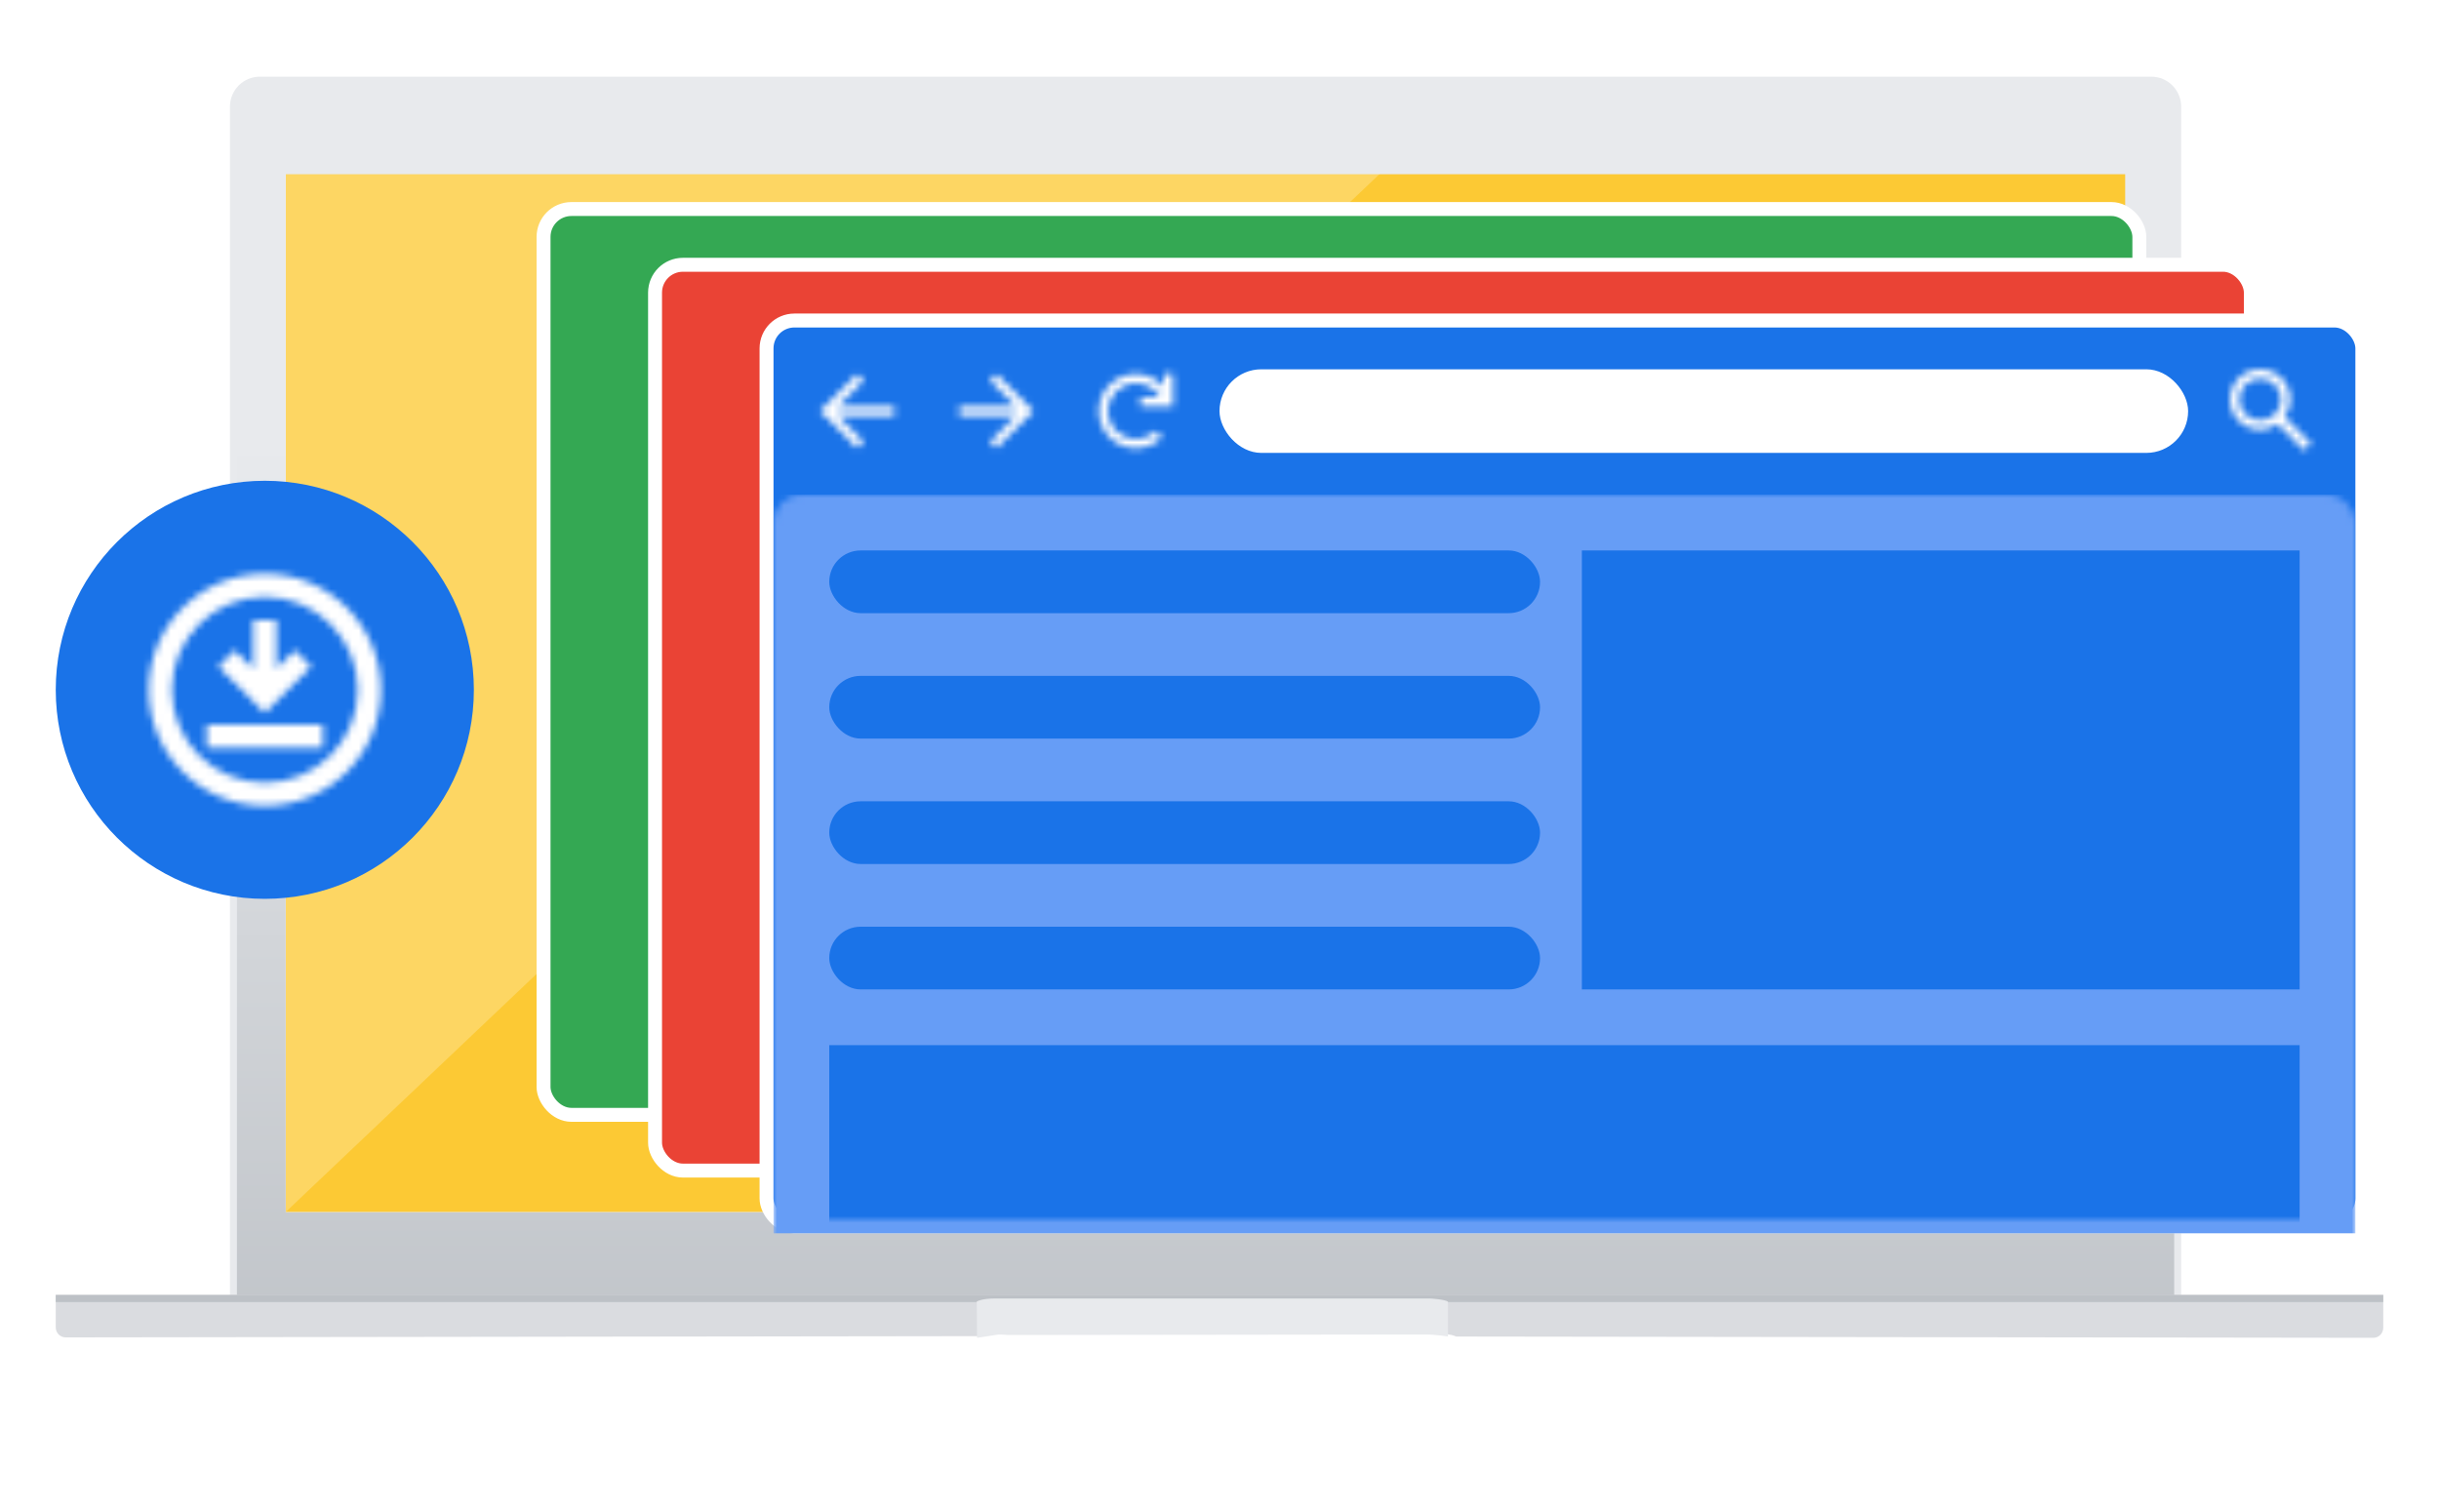 <svg xmlns="http://www.w3.org/2000/svg" xmlns:xlink="http://www.w3.org/1999/xlink" width="350" height="217" version="1.1" viewBox="0 0 350 217"><title>02 Adapting Web</title><defs><filter id="filter-1" width="106.3%" height="111.5%" x="-3.1%" y="-5.8%" filterUnits="objectBoundingBox"><feOffset dx="0" dy="3" in="SourceAlpha" result="shadowOffsetOuter1"/><feGaussianBlur in="shadowOffsetOuter1" result="shadowBlurOuter1" stdDeviation="1"/><feColorMatrix in="shadowBlurOuter1" result="shadowMatrixOuter1" type="matrix" values="0 0 0 0 0 0 0 0 0 0 0 0 0 0 0 0 0 0 0.3 0"/><feMerge><feMergeNode in="shadowMatrixOuter1"/><feMergeNode in="SourceGraphic"/></feMerge></filter><rect id="path-2" width="264" height="150" x="0" y=".944"/><polygon id="path-4" points="0 .944 158 1 0 150.944"/><linearGradient id="linearGradient-6" x1="50%" x2="50%" y1="110.675%" y2="29.331%"><stop offset="0%" stop-color="#BDC1C6"/><stop offset="100%" stop-color="#E8EAED"/></linearGradient><path id="path-7" d="M20,3.333 C10.817,3.333 3.333,10.817 3.333,20 C3.333,29.183 10.817,36.667 20,36.667 C29.183,36.667 36.667,29.183 36.667,20 C36.667,10.817 29.183,3.333 20,3.333 Z M20,33.333 C12.65,33.333 6.667,27.35 6.667,20 C6.667,12.65 12.65,6.667 20,6.667 C27.35,6.667 33.333,12.65 33.333,20 C33.333,27.35 27.35,33.333 20,33.333 Z M24.317,14.317 L26.667,16.667 L20,23.333 L13.333,16.667 L15.683,14.317 L18.333,16.95 L18.333,10 L21.667,10 L21.667,16.95 L24.317,14.317 Z M28.333,28.333 L11.667,28.333 L11.667,25 L28.333,25 L28.333,28.333 Z"/><filter id="filter-9" width="107.7%" height="109.9%" x="-3.9%" y="-5.5%" filterUnits="objectBoundingBox"><feOffset dx="0" dy="2" in="SourceAlpha" result="shadowOffsetOuter1"/><feGaussianBlur in="shadowOffsetOuter1" result="shadowBlurOuter1" stdDeviation="1"/><feColorMatrix in="shadowBlurOuter1" result="shadowMatrixOuter1" type="matrix" values="0 0 0 0 0 0 0 0 0 0 0 0 0 0 0 0 0 0 0.212 0"/><feMerge><feMergeNode in="shadowMatrixOuter1"/><feMergeNode in="SourceGraphic"/></feMerge></filter><rect id="path-10" width="227" height="128" x="0" y="0" rx="4"/><polygon id="path-12" points="8 2.667 7.06 3.607 10.78 7.333 2.667 7.333 2.667 8.667 10.78 8.667 7.06 12.393 8 13.333 13.333 8"/><polygon id="path-14" points="13.333 7.333 5.22 7.333 8.947 3.607 8 2.667 2.667 8 8 13.333 8.94 12.393 5.22 8.667 13.333 8.667"/><path id="path-16" d="M8.667,6 L8.667,7.333 L13.333,7.333 L13.333,2.667 L12,2.667 L12,4.493 C11.02,3.38 9.6,2.667 8,2.667 C6.527,2.667 5.193,3.267 4.227,4.227 C3.26,5.187 2.667,6.527 2.667,8 C2.667,10.947 5.053,13.333 8,13.333 C9.473,13.333 10.807,12.733 11.773,11.773 L10.827,10.827 C10.1,11.553 9.1,12 8,12 C5.793,12 4,10.207 4,8 C4,6.9 4.447,5.9 5.173,5.173 C5.9,4.447 6.9,4 8,4 C9.473,4 10.767,4.807 11.46,6 L8.667,6 Z"/><path id="path-18" d="M13.66,12.667 L9.84,8.847 C10.353,8.133 10.667,7.273 10.667,6.333 C10.667,3.94 8.727,2 6.333,2 C3.94,2 2,3.94 2,6.333 C2,8.727 3.94,10.667 6.333,10.667 C7.273,10.667 8.133,10.353 8.847,9.84 L12.667,13.66 L13.66,12.667 Z M3.333,6.333 C3.333,4.673 4.673,3.333 6.333,3.333 C7.993,3.333 9.333,4.673 9.333,6.333 C9.333,7.993 7.993,9.333 6.333,9.333 C4.673,9.333 3.333,7.993 3.333,6.333 Z"/></defs><g id="Illustrations" fill="none" fill-rule="evenodd" stroke="none" stroke-width="1"><g id="Adapting-Web" transform="translate(-337, -29)"><g id="02-Adapting-Web" transform="translate(345, 37)"><g id="Laptop-Frame" filter="url(#filter-1)"><path id="frame-bottom" fill="#E8EAED" fill-rule="nonzero" d="M300.704,0 L29.296,0 C26.924,0 25,1.93 25,4.31 L25,175 L305,175 L305,4.31 C305,1.93 303.076,0 300.704,0 Z M296.898,162.279 L32.898,162.279 L32.898,13.435 L296.898,13.435 L296.898,162.279 Z"/><g id="DESIGN-HERE" transform="translate(33, 12)"><mask id="mask-3" fill="#fff"><use xlink:href="#path-2"/></mask><use id="Mask" fill="#FCC934" xlink:href="#path-2"/><mask id="mask-5" fill="#fff"><use xlink:href="#path-4"/></mask><use id="Mask-Copy" fill="#FDD663" xlink:href="#path-4"/></g><g id="frame-top" fill-rule="nonzero" transform="translate(0, 2)"><path id="top" fill="url(#linearGradient-6)" d="M299.676,0 L30.324,0 C27.936,0 26,1.922 26,4.293 L26,173 L304,173 L304,4.293 C304,1.922 302.064,0 299.676,0 Z M297,161 L33,161 L33,12 L297,12 L297,161 Z"/><g id="base" transform="translate(0, 172.845)"><path id="laptop-bottom" fill="#DADCE0" d="M2.84217094e-14,0 L2.84217094e-14,4.663 C2.84217094e-14,5.045 0.154,5.41 0.422,5.679 C0.69,5.948 1.053,6.098 1.43,6.096 L132.459,5.915 C132.459,5.915 135.205,5.412 135.796,5.412 L196.001,5.412 C196.001,5.412 199.544,5.321 200.961,5.974 L332.57,6.155 C333.355,6.159 333.996,5.518 334,4.723 L334,0 L2.84217094e-14,0 Z"/><rect id="shadow" width="334" height="1.026" x="0" y="0" fill="#BDC1C6"/><path id="bezel" fill="#E8EAED" d="M132.205,6.155 L132.166,0.955 C132.166,0.955 132.823,0.513 134.754,0.513 L197.25,0.513 C197.25,0.513 199.432,0.643 199.785,0.98 L199.785,5.97 C199.785,5.97 197.989,5.665 196.468,5.68 L136.68,5.754 C136.68,5.754 135.59,5.664 135.241,5.694 L132.205,6.155 Z"/></g></g></g><g id="icons" transform="translate(0, 61)"><circle id="Oval-Copy-2" cx="30" cy="30" r="30" fill="#1A73E8"/><g id="file/download_for_offline_24px" transform="translate(10, 10)"><mask id="mask-8" fill="#fff"><use xlink:href="#path-7"/></mask><g id="Group" fill="#FFF" fill-rule="nonzero" mask="url(#mask-8)"><g id="↪︎-Icon-color"><rect id="_Color/01_Grey/000-White" width="40" height="40" x="0" y="0"/></g></g></g></g><g id="browser-windows" filter="url(#filter-9)" transform="translate(71, 21)"><rect id="browser-3" width="229" height="130" x="-1" y="-1" fill="#34A853" stroke="#FFF" stroke-width="2" rx="4"/><rect id="browser-2" width="229" height="130" x="15" y="7" fill="#EA4335" stroke="#FFF" stroke-width="2" rx="4"/><g id="browser-1" transform="translate(32, 16)"><rect id="background" width="229" height="130" x="-1" y="-1" fill="#1A73E8" stroke="#FFF" stroke-width="2" rx="4"/><mask id="mask-11" fill="#fff"><use xlink:href="#path-10"/></mask><rect id="Rectangle" width="227" height="106" x="0" y="24" fill="#669DF6" mask="url(#mask-11)"/><g id="content" fill="#1A73E8" mask="url(#mask-11)"><g transform="translate(8, 32)"><rect id="Rectangle-Copy-5" width="211" height="63" x="0" y="71"/><rect id="Rectangle" width="103" height="63" x="108" y="0"/><rect id="Rectangle-Copy" width="102" height="9" x="0" y="0" rx="4.5"/><rect id="Rectangle-Copy-2" width="102" height="9" x="0" y="18" rx="4.5"/><rect id="Rectangle-Copy-3" width="102" height="9" x="0" y="36" rx="4.5"/><rect id="Rectangle-Copy-4" width="102" height="9" x="0" y="54" rx="4.5"/></g></g><g id="nav-bar" mask="url(#mask-11)"><g transform="translate(4, 4)"><rect id="Rectangle" width="139" height="12" x="60" y="2" fill="#FFF" rx="6"/><g id="Group" fill="none" stroke-width="1" transform="translate(20, 0)"><g id="navigation/arrow_forward_24px"><mask id="mask-13" fill="#fff"><use xlink:href="#path-12"/></mask><g id="Group" fill="#FFF" fill-rule="nonzero" mask="url(#mask-13)"><g id="↪︎-Icon-color"><rect id="_Color/01_Grey/000-White" width="16" height="16" x="0" y="0"/></g></g></g></g><g id="Group" fill="none" stroke-width="1"><g id="navigation/arrow_back_24px"><mask id="mask-15" fill="#fff"><use xlink:href="#path-14"/></mask><g id="Group" fill="#FFF" fill-rule="nonzero" mask="url(#mask-15)"><g id="↪︎-Icon-color"><rect id="_Color/01_Grey/000-White" width="16" height="16" x="0" y="0"/></g></g></g></g><g id="Group" fill="none" stroke-width="1" transform="translate(40, 0)"><g id="navigation/refresh_24px"><mask id="mask-17" fill="#fff"><use xlink:href="#path-16"/></mask><g id="Group" fill="#FFF" fill-rule="nonzero" mask="url(#mask-17)"><g id="↪︎-Icon-color"><rect id="_Color/01_Grey/000-White" width="16" height="16" x="0" y="0"/></g></g></g></g><g id="Group" fill="none" stroke-width="1" transform="translate(203, 0)"><g id="navigation/refresh_24px-copy"><mask id="mask-19" fill="#fff"><use xlink:href="#path-18"/></mask><g id="Group" fill="#FFF" fill-rule="nonzero" mask="url(#mask-19)"><g id="↪︎-Icon-color"><rect id="_Color/01_Grey/000-White" width="16" height="16" x="0" y="0"/></g></g></g></g></g></g></g></g></g></g></g></svg>